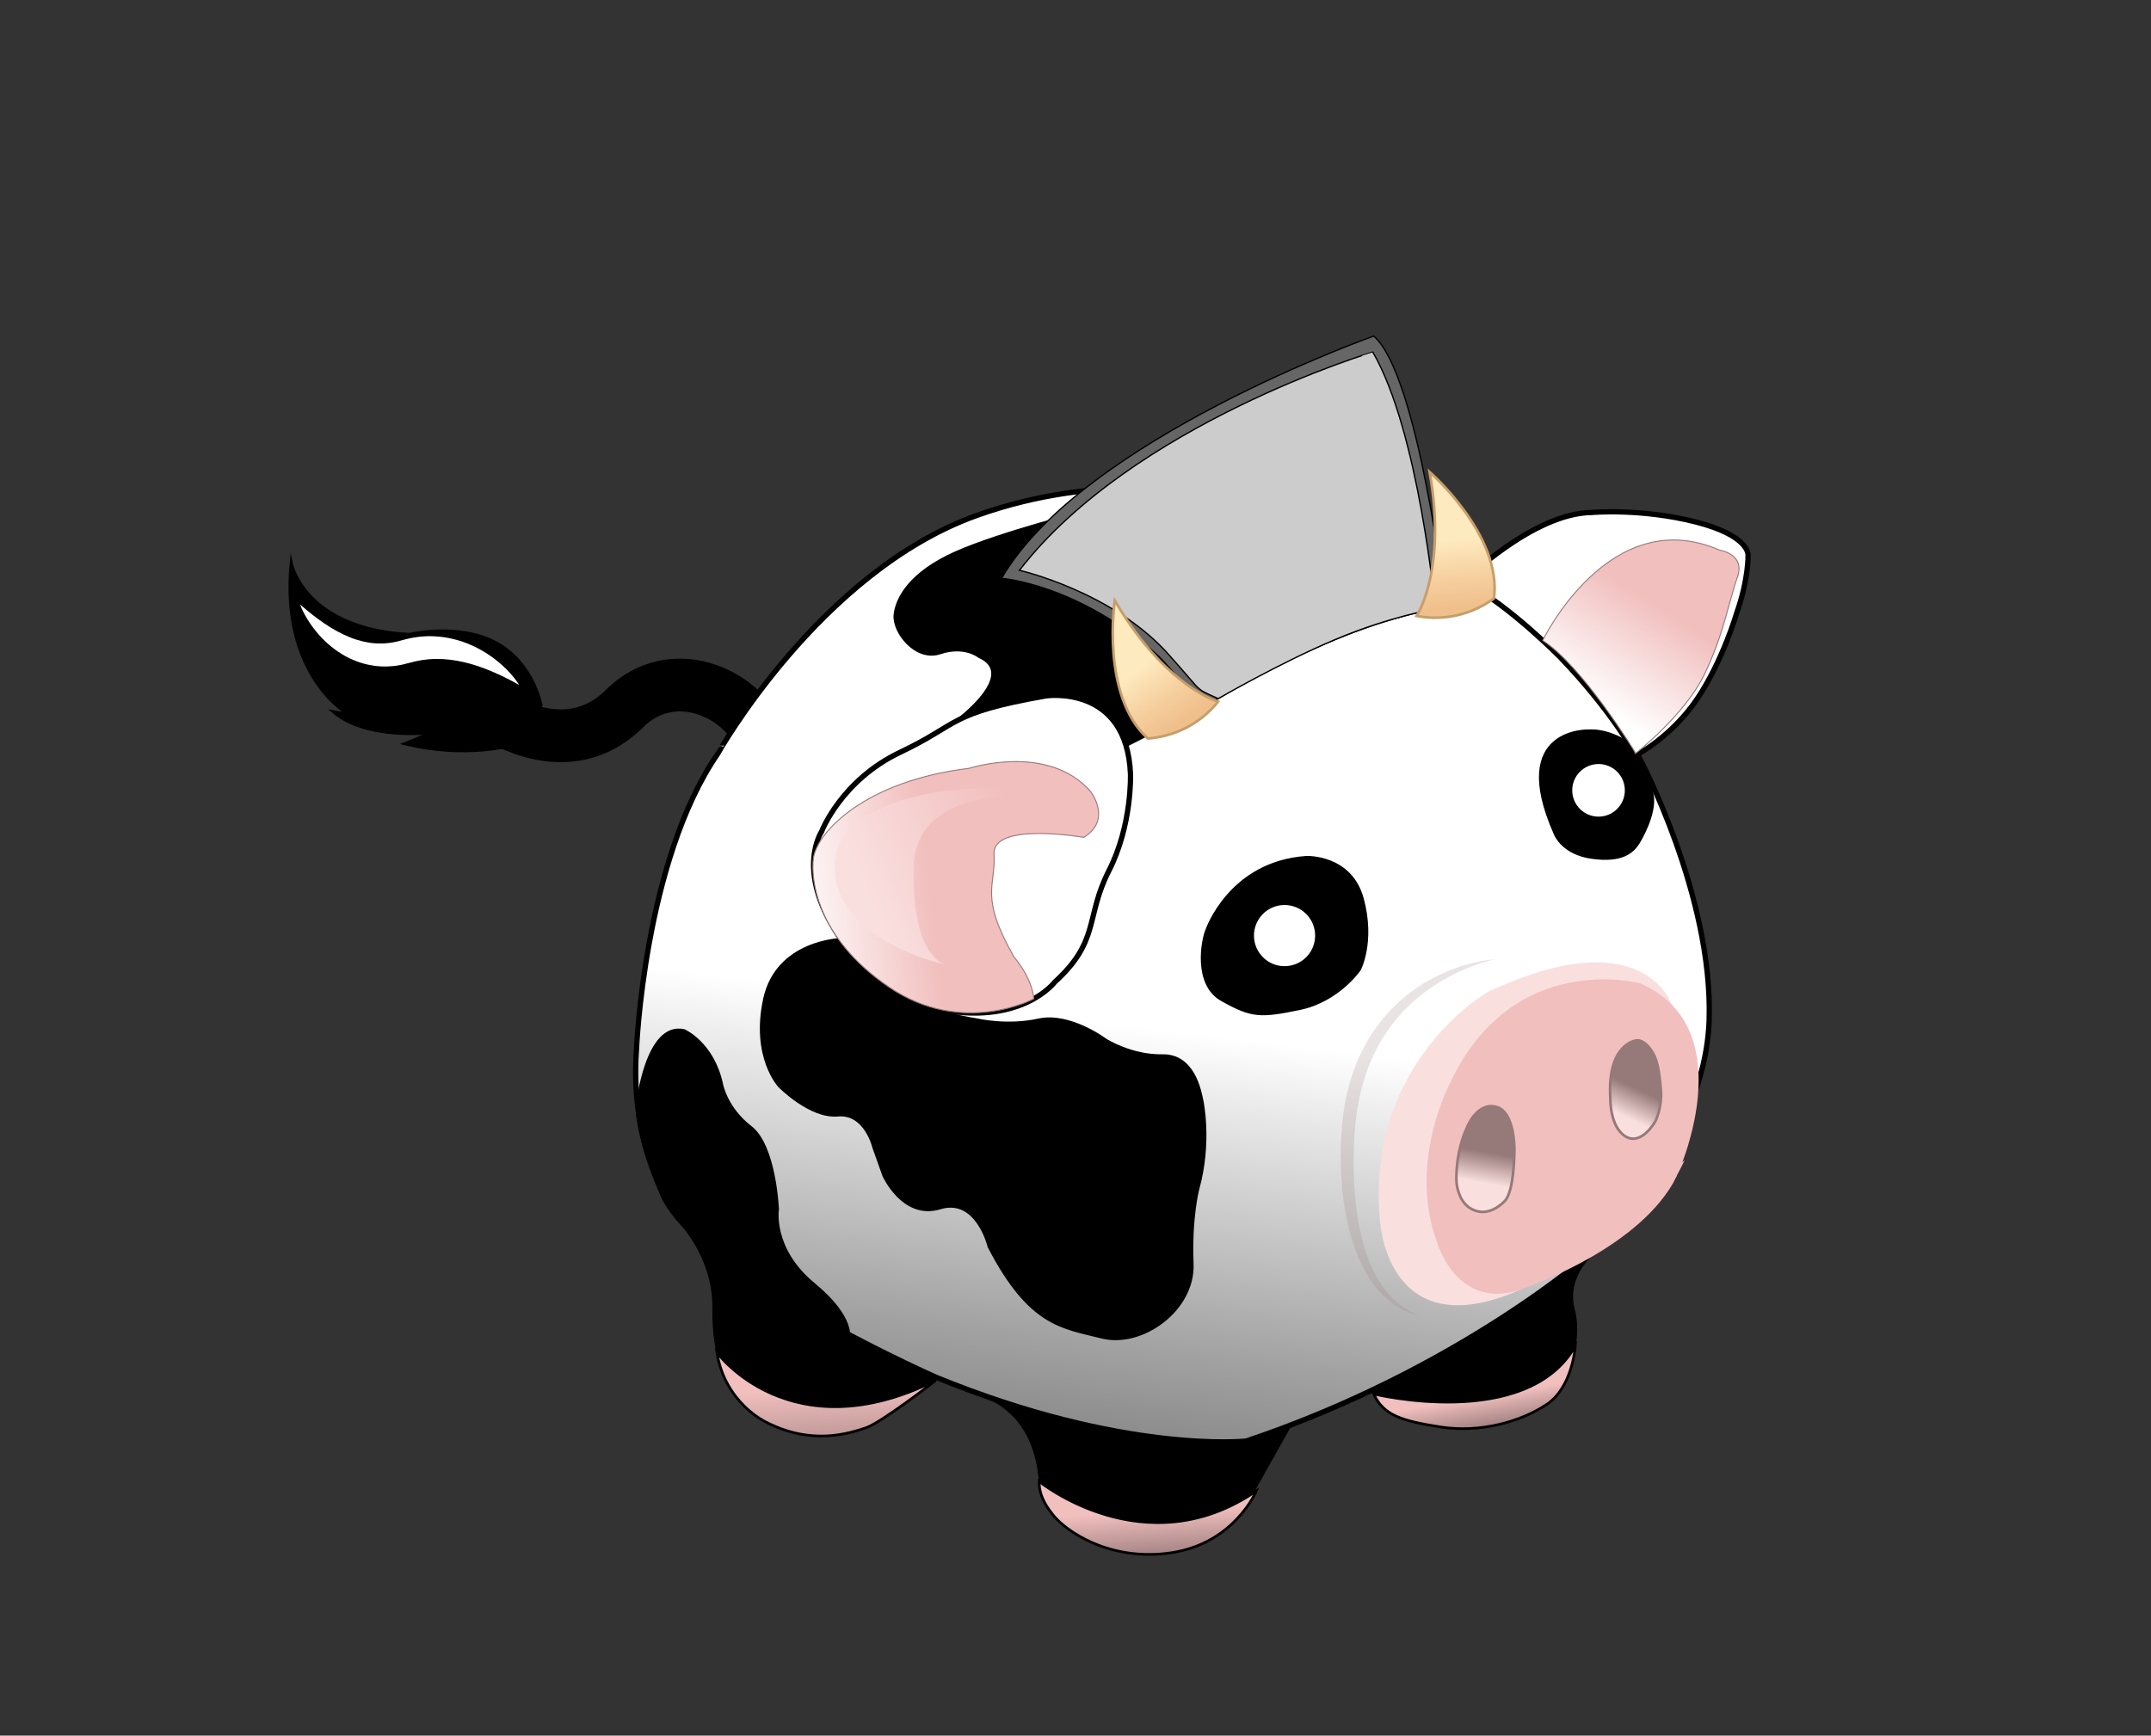 <?xml version="1.0" encoding="utf-8"?>
<!-- Generator: Adobe Illustrator 24.0.1, SVG Export Plug-In . SVG Version: 6.00 Build 0)  -->
<svg version="1.1" id="Capa_5" xmlns="http://www.w3.org/2000/svg" xmlns:xlink="http://www.w3.org/1999/xlink" x="0px" y="0px"
	 viewBox="0 0 1629.62 1315.14" style="enable-background:new 0 0 1629.62 1315.14;" xml:space="preserve">
<rect x="0" y="0" width="1629.62" height="1315.14" fill="#333333" stroke="none"/>
<style type="text/css">
	.st0{fill:none;stroke:#000000;stroke-width:40;stroke-linecap:round;stroke-miterlimit:10;}
	.st1{stroke:#000000;stroke-width:2;stroke-miterlimit:10;}
	.st2{fill:none;stroke:#C1272D;stroke-width:2;stroke-miterlimit:10;}
	.st3{fill:none;stroke:#C1272D;stroke-miterlimit:10;}
	.st4{fill:url(#SVGID_1_);stroke:#000000;stroke-width:4;stroke-miterlimit:10;}
	.st5{fill:#FADFDF;stroke:#FADFDF;stroke-width:3;stroke-miterlimit:10;}
	.st6{fill:#FFFFFF;stroke:#FFFFFF;stroke-width:2;stroke-miterlimit:10;}
	.st7{fill:#FFFFFF;stroke:#000000;stroke-width:4;stroke-miterlimit:10;}
	.st8{fill:url(#SVGID_2_);stroke:#967979;stroke-width:0.75;stroke-miterlimit:10;}
	.st9{opacity:0.21;}
	.st10{fill:#967979;}
	.st11{fill:url(#SVGID_3_);stroke:#967979;stroke-width:0.75;stroke-miterlimit:10;}
	.st12{fill:url(#SVGID_4_);}
	.st13{fill:none;stroke:#000000;stroke-width:2;stroke-miterlimit:10;}
	.st14{stroke:#000000;stroke-miterlimit:10;}
	.st15{fill:url(#SVGID_5_);stroke:#000000;stroke-width:2;stroke-miterlimit:10;}
	.st16{fill:url(#SVGID_6_);stroke:#000000;stroke-width:2;stroke-miterlimit:10;}
	.st17{fill:url(#SVGID_7_);stroke:#000000;stroke-width:2;stroke-miterlimit:10;}
	.st18{fill:#666666;stroke:#000000;stroke-miterlimit:10;}
	.st19{fill:#CCCCCC;stroke:#000000;stroke-miterlimit:10;}
	.st20{stroke:#000000;stroke-width:2;stroke-linecap:round;stroke-miterlimit:10;}
	.st21{fill:#FFFFFF;}
	.st22{fill:url(#SVGID_8_);stroke:#C79E6A;stroke-width:2;stroke-miterlimit:10;}
	.st23{fill:url(#SVGID_9_);stroke:#C79E6A;stroke-width:2;stroke-miterlimit:10;}
	.st24{fill:none;stroke:#C79E6A;stroke-width:2;stroke-miterlimit:10;}
	.st25{fill:#F1BFBE;stroke:#F1BFBE;stroke-width:3;stroke-miterlimit:10;}
	.st26{fill:url(#SVGID_10_);stroke:#967979;stroke-width:2;stroke-miterlimit:10;}
	.st27{fill:url(#SVGID_11_);stroke:#967979;stroke-width:2;stroke-miterlimit:10;}
</style>
<path class="st0" d="M367.17,536.86c0,0,59.14,46.53,106.04,0c46.9-46.53,124.42,6.66,105.84,63.23"/>
<path class="st1" d="M597.64,499.89c0,0,3.85-5.34,24.76,0c20.91,5.34,14.73,29.57,14.73,29.57s-4.28,14.73,10.93,16.63
	s32.32,16.16,34.22,23.76c0,0-27.44,13.05-47.7,39.32c-20.26,26.27-21.51,48.88-15.61,65.14c0,0-13.68,2.34-19.39-27.06
	c-5.7-29.4-36.73-4.21-36.73-4.21s-18.4,9.03-27.43-3.33s-4.95-42.87-4.95-42.87S571.92,520.69,597.64,499.89z"/>
<path class="st2" d="M878.08,610.25"/>
<path class="st2" d="M1174.48,490.8"/>
<path class="st3" d="M1241.41,1034.17"/>
<linearGradient id="SVGID_1_" gradientUnits="userSpaceOnUse" x1="888.565" y1="780.991" x2="823.99" y2="1307.754">
	<stop  offset="0" style="stop-color:#FFFFFF"/>
	<stop  offset="0.092" style="stop-color:#EBEBEB"/>
	<stop  offset="0.445" style="stop-color:#A4A4A4"/>
	<stop  offset="0.699" style="stop-color:#777777"/>
	<stop  offset="0.827" style="stop-color:#666666"/>
</linearGradient>
<path class="st4" d="M740.26,390.49c183.92-65.58,364.99,44.2,364.99,44.2s91.25,51.33,136.87,139.72c0,0,55.6,104.08,52.75,198.18
	s-89.82,176.79-89.82,176.79s-99.8,88.4-260.91,142.57c0,0-92.67,9.98-235.25-48.48c0,0-145.43-64.16-196.75-122.61
	c0,0-35.64-47.05-29.94-125.47c0,0,5.7-142.57,61.31-223.84C543.51,571.56,620.8,433.09,740.26,390.49z"/>
<path class="st5" d="M1265.31,762.18c0,0-20.33-64.48-137.96-8.88c0,0-90.53,52.04-80.55,169.66c0,0,3.57,97.68,104.8,52.76
	c0,0-22.63,10.01-42.33-5.69c-19.7-15.7-31.9-59.91-24.73-100.54c7.17-40.63,32.92-95.64,78.5-114.83S1247.86,743.25,1265.31,762.18
	z"/>
<path class="st1" d="M914.2,704.83c0,0,17.47-51.33,75.56-55.25c0,0,33.51-1.43,42.42,31.37c8.91,32.79-2.14,53.68-2.14,53.68
	s-16.04,23.67-45.62,29.73c-29.58,6.06-36,6.06-58.81-6.77C904.48,745.7,911.11,711.84,914.2,704.83z"/>
<path class="st1" d="M1204.34,553.7c0,0-62.02-2.85-26.38,77.7c0,0,5.17,15.15,27.98,18.36c22.81,3.21,31.01-4.1,35.47-11.41
	s15.54-28.93,8.59-41.41c0,0-5.02-19.25-18.09-34.93C1231.9,562.01,1219.07,553.17,1204.34,553.7z"/>
<circle class="st6" cx="973.19" cy="708.93" r="22.17"/>
<circle class="st6" cx="1211.07" cy="598.86" r="18.93"/>
<path class="st7" d="M1109.17,440.53c0,0,52.16-51.75,96.83-52.22c0,0,37.07-3.33,78.42,7.13c41.35,10.46,39.92,25.19,39.92,25.19
	s0.48,18.06-8.55,43.72c0,0-10.46,36.12-29.94,65.11c-19.49,28.99-46.57,42.97-46.57,42.97s-17.77-33.27-57.12-74.24
	C1182.15,498.19,1143.62,458.69,1109.17,440.53z"/>
<path class="st1" d="M637.18,711.78c0,0,26.09,49.13,103.55,61.01c0,0,22.34,5.23,46.1,0s50.85,15.21,50.85,15.21
	s19.49,12.36,43.01,11.88c23.52-0.48,28.47,26.61,30.04,34.22c0,0,6.8,31.37-3.18,67.01c0,0-5.7,21.86-4.28,56.55
	c1.43,34.69-38.02,63.21-68.44,55.6s-54.65-9.03-85.54-68.44c0,0-9.03-38.02-37.07-29.47c-28.04,8.55-42.77-24.71-42.77-24.71
	l-7.6-21.39c0,0-6.18-26.14-27.09-24.24c-20.91,1.9-44.2-21.86-44.2-21.86s-20.91-21.86-11.41-66.06
	C588.66,712.91,637.18,711.78,637.18,711.78z"/>
<linearGradient id="SVGID_2_" gradientUnits="userSpaceOnUse" x1="1276.081" y1="426.545" x2="1195.509" y2="551.606">
	<stop  offset="0.258" style="stop-color:#F1BFBE"/>
	<stop  offset="0.854" style="stop-color:#FFFFFF"/>
</linearGradient>
<path class="st8" d="M1168.76,485.31c0,0,50.55-104.84,133.95-68.48c0,0,19.96,2.85,13.54,20.67
	c-6.42,17.82-10.08,42.58-24.95,73.43c-14.87,30.85-52.04,59.88-52.04,59.88S1199.48,505.32,1168.76,485.31z"/>
<g class="st9">
	<path class="st10" d="M1074.75,996.86c-3.51-0.84-6.95-2.08-10.28-3.59c-3.31-1.56-6.48-3.44-9.48-5.6
		c-6-4.33-11.1-9.86-15.44-15.87c-2.15-3.03-4.1-6.19-5.88-9.44c-1.77-3.26-3.34-6.62-4.78-10.02c-2.84-6.83-5.13-13.87-6.89-21.02
		c-3.58-14.3-5.35-28.93-6.03-43.55c-0.29-7.32-0.37-14.64-0.05-21.99c0.08-1.84,0.18-3.67,0.31-5.54l0.37-5.41
		c0.27-3.64,0.66-7.34,1.16-11c1.95-14.65,5.8-29.17,11.88-42.78c6.09-13.6,14.53-26.19,24.93-36.8
		c10.41-10.61,22.69-19.23,35.93-25.52c6.64-3.12,13.47-5.77,20.47-7.76c7-1.98,14.14-3.51,21.35-4.03
		c-3.53,0.77-6.98,1.76-10.39,2.88c-3.41,1.11-6.78,2.32-10.08,3.69c-6.6,2.73-13.03,5.81-19.12,9.43
		c-12.22,7.17-23.29,16.09-32.52,26.57c-4.63,5.22-8.77,10.84-12.45,16.74c-1.83,2.95-3.56,5.98-5.12,9.08
		c-1.62,3.07-3.04,6.25-4.41,9.44c-5.33,12.85-8.78,26.48-10.59,40.38c-0.45,3.48-0.8,6.95-1.1,10.48l-0.4,5.36
		c-0.13,1.72-0.24,3.48-0.33,5.24c-0.32,7.04-0.45,14.14-0.26,21.21c0.31,14.15,1.58,28.29,4.26,42.12
		c1.36,6.91,3.09,13.74,5.36,20.37c2.25,6.64,5.06,13.09,8.6,19.11c3.51,6.04,7.81,11.66,13.02,16.41c2.59,2.39,5.41,4.55,8.42,6.44
		C1068.22,993.83,1071.43,995.45,1074.75,996.86z"/>
</g>
<path class="st1" d="M642.58,1014.5c0,0-121.91-61.58-141.86-110.06c-19.95-48.48-18.02-66.27-18.02-66.27s6.63-63.96,35.62-57.3
	c0,0,21.86,9.5,28.51,40.87c0,0,3.33,18.06,21.86,32.32c18.53,14.26,20.44,62.26,20.44,62.26s-4.9,29.94,27.25,56.55
	C648.54,999.48,642.58,1014.5,642.58,1014.5"/>
<path class="st1" d="M724.1,546.62c0,0,48.48-35.43,17.59-49.11c0,0-10.93-8.93-29.47-2.75c-18.53,6.18-35.64-16.16-34.22-28.99
	c1.43-12.83,11.88-31.84,46.1-47.05c34.22-15.21,100.75-31.84,100.75-31.84l95.37,144.05l-67.13,34.07l-90.02,2.95L724.1,546.62z"/>
<path class="st7" d="M792.3,527.32c0,0,61.31-9.27,64.16,59.17c0,0,1.43,38.5-16.4,73.43c-17.82,34.93-6.65,52.99-40.87,84.12
	c0,0-24,32.08-84.59,21.39c0,0-46.57-7.25-79.37-56.49c-32.79-49.25-12.83-78.71-12.83-78.71s14.73-38.97,59.88-60.36
	C727.43,548.47,717.92,540.39,792.3,527.32z"/>
<linearGradient id="SVGID_3_" gradientUnits="userSpaceOnUse" x1="710.523" y1="677.397" x2="588.712" y2="692.333">
	<stop  offset="0.048" style="stop-color:#F1BFBE"/>
	<stop  offset="0.909" style="stop-color:#FFFFFF"/>
</linearGradient>
<path class="st11" d="M734.08,582.21c0,0,59.88-19.49,92.2,17.58c0,0,16.63,21.39-5.23,34.69c0,0-69.39-12.02-67.96,12.76
	c1.43,24.78-11.4,31.34,15.21,78.01c0,0,13.49,15.19,14.91,31.58c0,0-53.9,29.03-109.73-8.88c-55.83-37.91-59.08-82.92-57.26-97.43
	C618.7,630.76,655.35,591.67,734.08,582.21z"/>
<linearGradient id="SVGID_4_" gradientUnits="userSpaceOnUse" x1="643.633" y1="691.793" x2="796.748" y2="628.716">
	<stop  offset="0.108" style="stop-color:#FADFDF"/>
	<stop  offset="0.866" style="stop-color:#F1BFBE"/>
</linearGradient>
<path class="st12" d="M799.07,604.92c0,0-105.5-17.11-106.93,52.75c-1.43,69.86,24.95,73.43,24.95,73.43s-83.94-16.98-84.83-74.14
	C631.37,599.8,750.9,586.66,799.07,604.92z"/>
<path class="st13" d="M965.17,1166.05"/>
<path class="st13" d="M735.98,1109.38"/>
<path class="st14" d="M512.14,923.39c0,0,28.51,27.09,28.04,67.49c-0.48,40.4,10.73,68.91,36.49,84.59
	c25.76,15.68,64.26,18.06,91.35,0c27.09-18.06,40.87-29.47,40.87-29.47s-81.95-39.18-111.48-57.85
	C567.9,969.48,525.45,939.55,512.14,923.39z"/>
<linearGradient id="SVGID_5_" gradientUnits="userSpaceOnUse" x1="626.869" y1="1052.375" x2="635.044" y2="1217.893">
	<stop  offset="0" style="stop-color:#F1BFBE"/>
	<stop  offset="0.407" style="stop-color:#967979"/>
</linearGradient>
<path class="st15" d="M543.17,1024.9c0,0,55.38,76.02,165.72,21.11c0,0-41.4,32.24-53.24,36.03c-11.84,3.79-40.48,13.74-75.78-4.73
	C579.87,1077.3,549.26,1062.96,543.17,1024.9z"/>
<path class="st14" d="M748.99,1060.17c0,0,34.04,10.5,38.32,60.4c4.28,49.9,82.69,56.32,82.69,56.32s54.24,0,81.02-47.76
	s26.77-47.76,26.77-47.76s-33.65,15.19-42.92,12.77c0,0-53.7-0.14-92.06-8.69C804.46,1076.9,748.99,1060.17,748.99,1060.17z"/>
<linearGradient id="SVGID_6_" gradientUnits="userSpaceOnUse" x1="870.636" y1="1145.093" x2="880.706" y2="1309.239">
	<stop  offset="0" style="stop-color:#F1BFBE"/>
	<stop  offset="0.242" style="stop-color:#967979"/>
</linearGradient>
<path class="st16" d="M787.31,1122.57c0,0,80.1,65.1,164.44,7.24c0,0-16.32,39.18-63.47,46.62c-47.15,7.44-81.57-16.37-91.24-29.49
	C795.05,1144.25,786.95,1134.69,787.31,1122.57z"/>
<path class="st14" d="M1207.91,949.07c0,0-22.11,17.81-15.33,43.11c6.77,25.31-6.06,60.28-22.81,68.99c0,0-46.34,35.09-113.35,10.14
	c0,0-9.63-4.29-15.69-16.05l81.93-44.63C1122.66,1010.63,1182.61,972.97,1207.91,949.07z"/>
<linearGradient id="SVGID_7_" gradientUnits="userSpaceOnUse" x1="1118.367" y1="1045.665" x2="1143.928" y2="1196.226">
	<stop  offset="0.085" style="stop-color:#F1BFBE"/>
	<stop  offset="0.263" style="stop-color:#967979"/>
</linearGradient>
<path class="st17" d="M1040.73,1056.26c0,0,115.8,28.33,152.72-36.27c0,0-1.94,30.93-21.54,44.12
	c-19.6,13.19-50.61,21.84-80.55,17.16C1061.41,1076.59,1048.21,1072.29,1040.73,1056.26z"/>
<path class="st18" d="M758.79,438.21c0,0,58.93,4.55,119.29,59.3c0,0,16.16,16.26,18.06,23.87c1.9,7.6,18.06,12.83,22.81,10.46
	c0,0,93.15-59.41,176.32-71.76c0,0-20.68-176.55-54.54-205.43C1040.73,254.65,820.1,332.71,758.79,438.21z"/>
<path class="st3" d="M997.37,544.67"/>
<path class="st3" d="M1258.45,379.76"/>
<path class="st3" d="M772.34,429.66"/>
<path class="st19" d="M772.34,432.15c0,0,72,16.31,114.42,65.36c0,0,10.34,11.63,16.4,18.76s6.75,7.32,19.77,13.11
	c0,0,46.17-26.79,88.05-44.54c41.88-17.75,76.45-23.46,76.45-23.46s-12.47-134.72-47.4-194.6
	C1040.02,266.77,857.88,321.3,772.34,432.15z"/>
<g>
	<path class="st20" d="M220.52,426.01c0,0,9.57,50.6,89.8,54.59c0,0,36.96-9.04,65.54,6.37s34.19,47.56,34.19,47.56l-21.27,30.03
		c0,0-35.34,10.68-82.58-1l20.21-8.32c0,0-48.85,6.12-74.38-16.13l11.68,2.14C263.71,541.24,211.95,512.26,220.52,426.01z"/>
	<g>
		<path class="st21" d="M227.34,457.98c6,5.34,12.07,10.16,18.36,14.4c6.26,4.25,12.73,7.86,19.33,10.49
			c3.28,1.36,6.63,2.37,9.96,3.17c1.66,0.44,3.35,0.64,5,0.98c1.67,0.19,3.33,0.45,5,0.49c1.66,0.14,3.32,0.05,4.98,0.08
			c1.65-0.17,3.31-0.13,4.95-0.43c0.82-0.13,1.64-0.17,2.46-0.34l2.45-0.49c0.82-0.13,1.63-0.37,2.44-0.59l2.51-0.66
			c8.41-2.4,17.29-3.5,25.99-2.82c4.35,0.3,8.65,0.94,12.81,2c2.09,0.49,4.14,1.11,6.17,1.74c2.01,0.72,4.01,1.42,5.95,2.26
			c7.8,3.27,14.93,7.67,21.29,12.84c3.17,2.6,6.16,5.38,8.92,8.37c2.75,2.98,5.32,6.13,7.42,9.59c-6.98-3.99-13.91-7.45-20.93-10.4
			c-7.01-2.93-14.06-5.37-21.13-6.96c-7.06-1.62-14.12-2.51-21.06-2.38c-6.94,0.03-13.74,1.16-20.37,3.02l-3.17,0.81
			c-1.09,0.27-2.16,0.58-3.27,0.74l-3.32,0.56c-1.11,0.18-2.24,0.25-3.36,0.35c-2.24,0.25-4.51,0.2-6.76,0.23
			c-2.25-0.16-4.51-0.21-6.73-0.61c-2.23-0.27-4.41-0.79-6.59-1.27c-2.15-0.59-4.28-1.21-6.33-2.02c-2.08-0.74-4.07-1.65-6.04-2.58
			l-2.88-1.52c-0.95-0.52-1.86-1.09-2.79-1.64c-7.3-4.54-13.6-10.21-18.83-16.55c-2.61-3.18-5-6.5-7.09-9.99
			C230.58,465.39,228.69,461.79,227.34,457.98z"/>
	</g>
</g>
<linearGradient id="SVGID_8_" gradientUnits="userSpaceOnUse" x1="783.539" y1="376.023" x2="792.635" y2="436.895" gradientTransform="matrix(0.893 -0.45 0.45 0.893 -2.768 521.103)">
	<stop  offset="0" style="stop-color:#FEEABF"/>
	<stop  offset="0.501" style="stop-color:#F5CE9D"/>
	<stop  offset="0.827" style="stop-color:#F0C08C"/>
</linearGradient>
<path class="st22" d="M844.57,455.03c0,0-10.81,72.25,25.04,104.55c6.81-0.5,19.06-2.31,32.08-9.8
	c10.37-5.96,17.18-13.2,21.14-18.13C914.9,529.1,879,513.9,844.57,455.03z"/>
<linearGradient id="SVGID_9_" gradientUnits="userSpaceOnUse" x1="400.577" y1="359.745" x2="409.673" y2="420.617" gradientTransform="matrix(-0.972 0.237 0.237 0.972 1402.655 -35.175)">
	<stop  offset="0" style="stop-color:#FEEABF"/>
	<stop  offset="0.501" style="stop-color:#F5CE9D"/>
	<stop  offset="0.827" style="stop-color:#F0C08C"/>
</linearGradient>
<path class="st23" d="M1083.08,357.63c0,0,55.09,47.99,48.75,95.82c-5.51,4.04-16,10.6-30.77,13.35
	c-11.76,2.19-21.64,1.1-27.85-0.09C1077.59,459.62,1095.06,424.77,1083.08,357.63z"/>
<path class="st24" d="M310.38,990.4"/>
<g>
	<path class="st25" d="M1242.12,746.53c0,0-95.17-25.66-142.22,74.85c0,0-32.08,59.88-9.62,119.76c0,0,15.12,53.19,65.23,33.15
		c5.35-2.14,87.33-31.01,113.35-83.41C1268.85,890.89,1320.18,780.75,1242.12,746.53z"/>
	<linearGradient id="SVGID_10_" gradientUnits="userSpaceOnUse" x1="1122.358" y1="901.063" x2="1129.294" y2="862.668">
		<stop  offset="0.121" style="stop-color:#FADFDF"/>
		<stop  offset="0.724" style="stop-color:#967979"/>
	</linearGradient>
	<path class="st26" d="M1111.43,854.29c0,0,7.37-19.25,21.86-15.68c14.49,3.56,14.02,32.32,14.02,32.32s0.24,32.08-7.6,39.45
		c0,0-9.5,10.46-20.67,7.37s-14.02-13.31-15.21-19.01C1102.64,893.02,1103.29,871.4,1111.43,854.29z"/>
	<linearGradient id="SVGID_11_" gradientUnits="userSpaceOnUse" x1="1228.199" y1="848.48" x2="1242.079" y2="819.643">
		<stop  offset="0.1" style="stop-color:#FADFDF"/>
		<stop  offset="0.827" style="stop-color:#967979"/>
	</linearGradient>
	<path class="st27" d="M1239.27,788.47c0,0-21.86,2.61-19.25,43.96c0,0-0.48,21.66,11.64,28.77c12.12,7.11,22.34-11.42,22.34-11.42
		s5.47-10.48,4.28-24.13c-1.19-13.65-2.55-24.29-8.38-31.24C1249.9,794.41,1244.85,787.22,1239.27,788.47z"/>
</g>
</svg>
